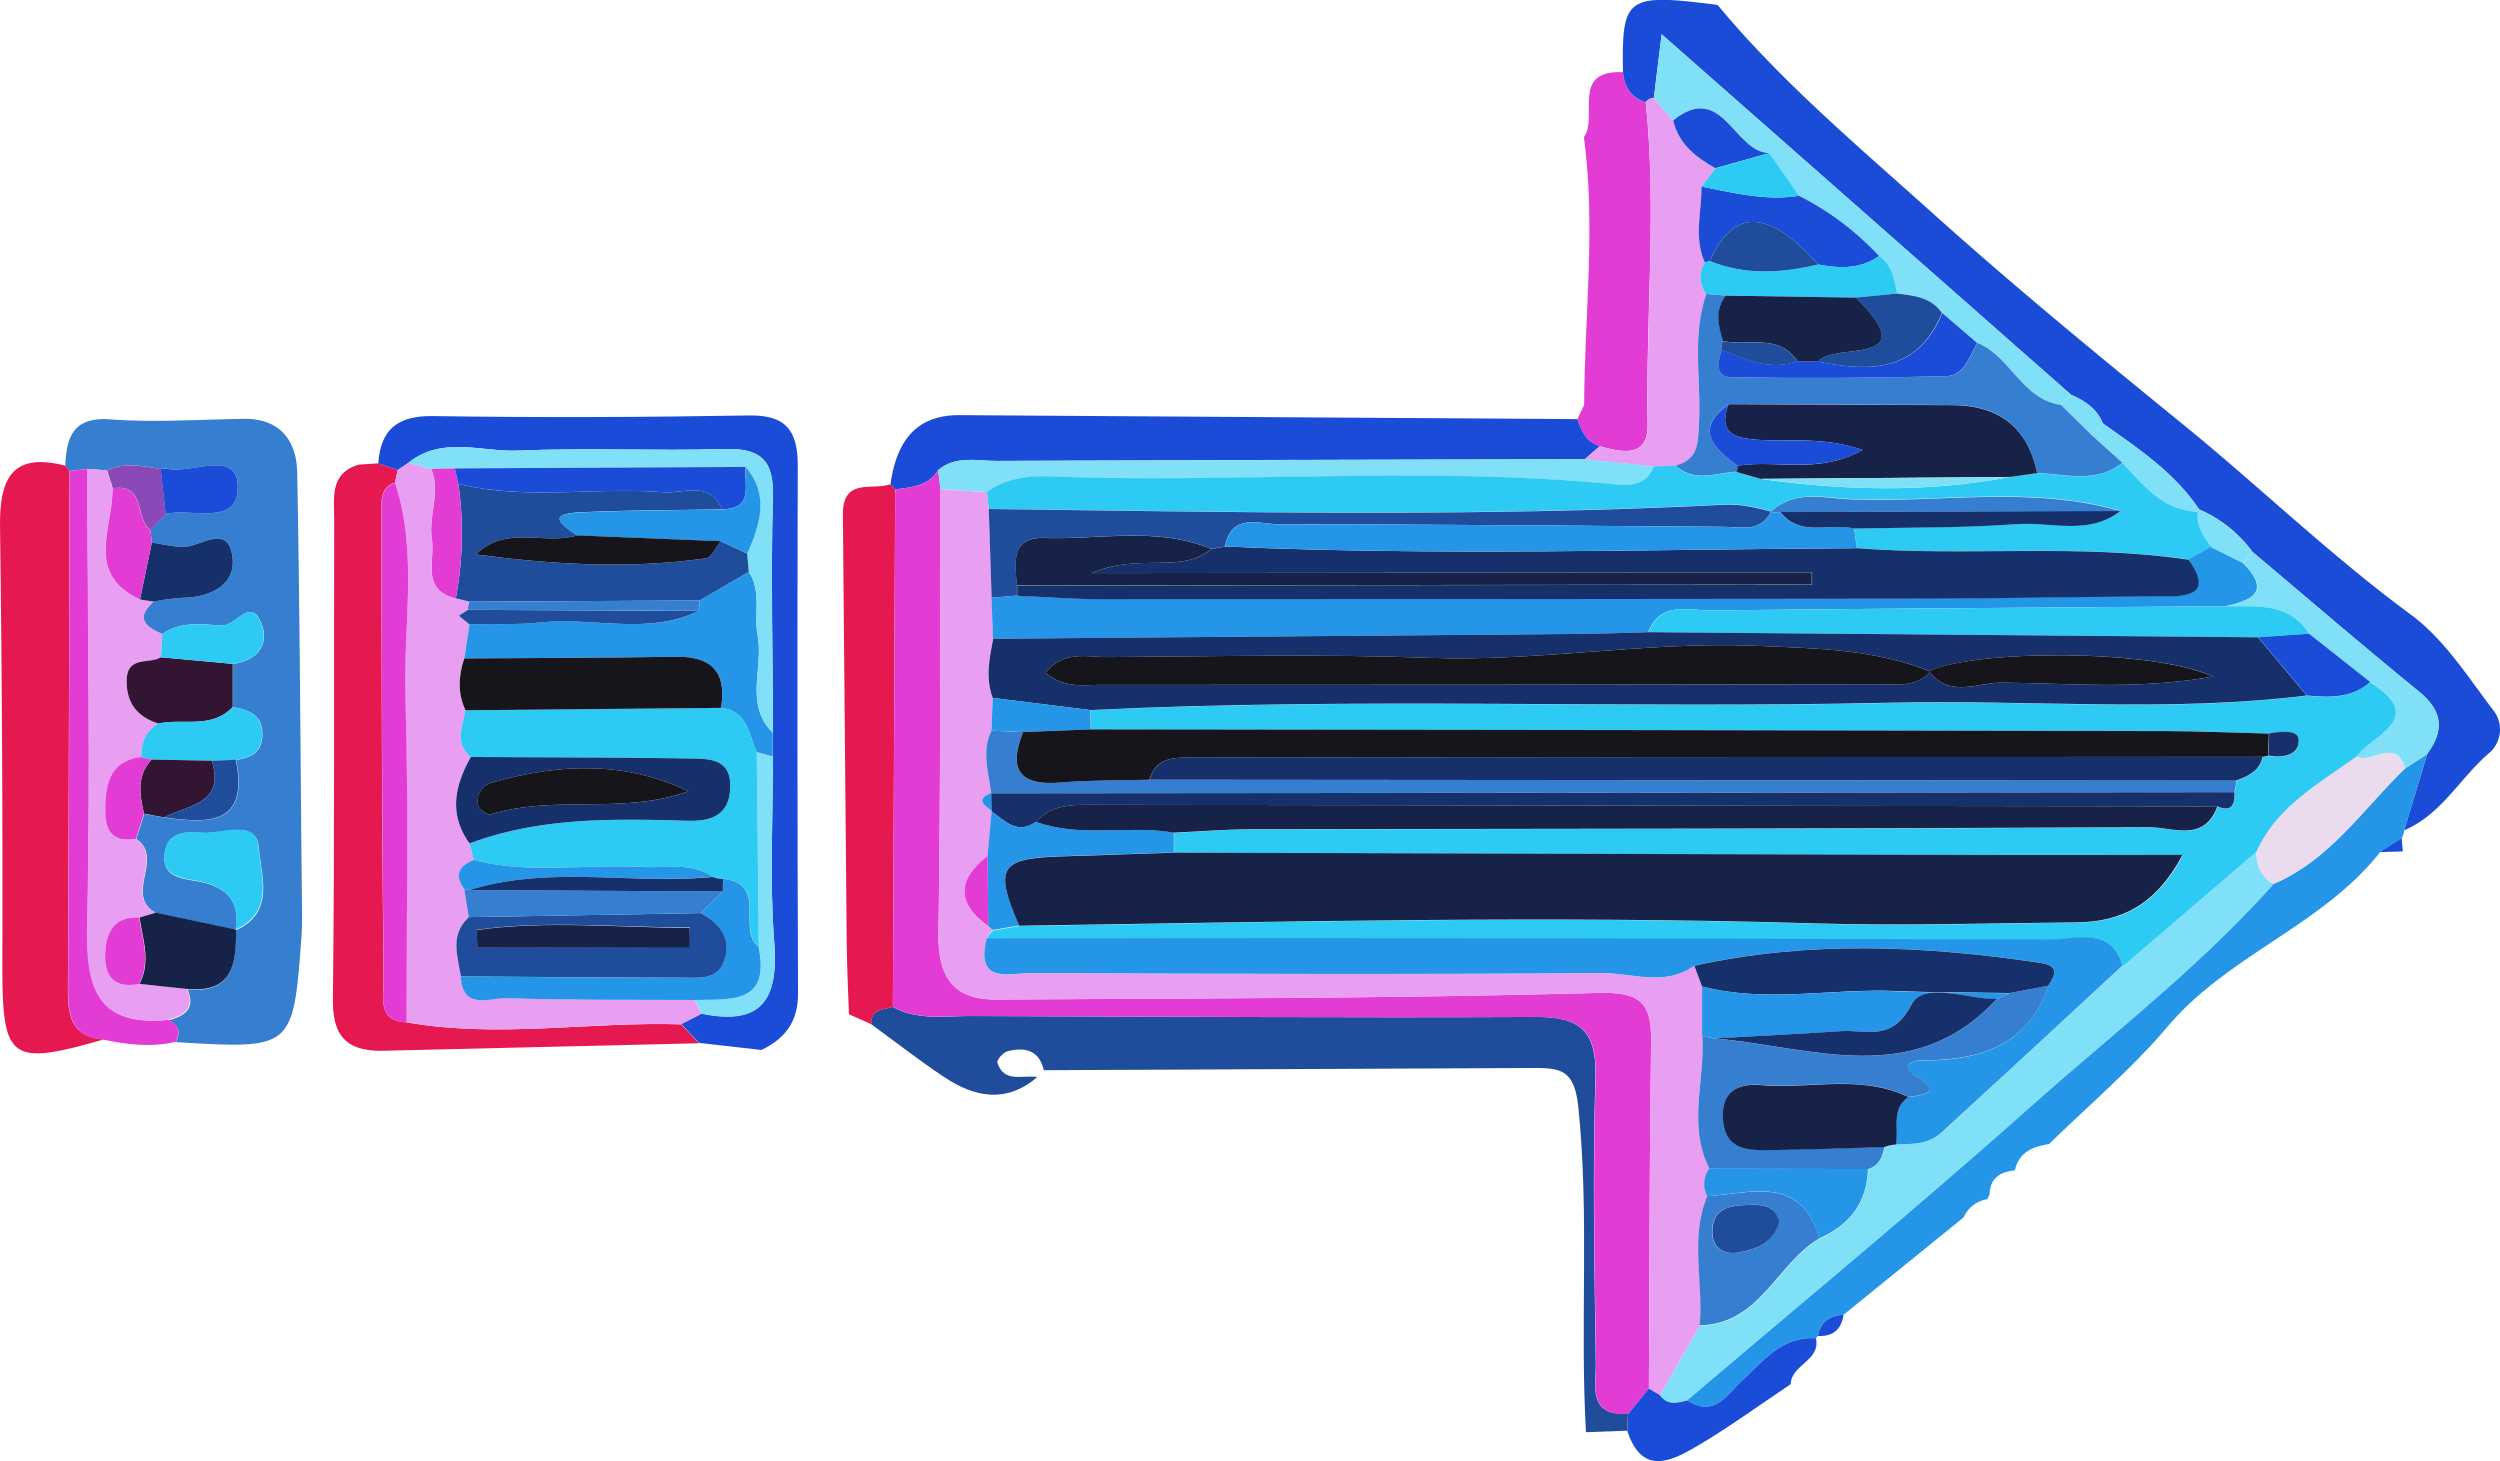 <svg id="Calque_1" data-name="Calque 1" xmlns="http://www.w3.org/2000/svg" viewBox="0 0 564.26 329.78"><defs><style>.cls-1{fill:#357ed0;}.cls-2{fill:#1f4d9c;}.cls-3{fill:#e5184f;}.cls-4{fill:#e33cd4;}.cls-5{fill:#1a4cd8;}.cls-6{fill:#2495e7;}.cls-7{fill:#e89ef1;}.cls-8{fill:#321533;}.cls-9{fill:#162247;}.cls-10{fill:#2dcaf3;}.cls-11{fill:#16306c;}.cls-12{fill:#8a49b6;}.cls-13{fill:#80e0f8;}.cls-14{fill:#eadcee;}.cls-15{fill:#16151b;}</style></defs><title>fleche1</title><path class="cls-1" d="M737.91,444.62c-.13-7-3.78-12.16-11.93-12.06-10.06.12-20.15.86-30.14.12-8.52-.64-10,3.94-10.27,10.45a9.83,9.83,0,0,1,.94,1.19l4-.48,4.44.34c4-1.89,8.06-1,12.12-.28a4.57,4.57,0,0,1,1.36-.11c5.58,1.29,15.61-4.26,16.05,3.55.56,9.76-10.26,5.27-16.28,6.67-1.14,1.21-2.28,2.42-3.42,3.65.1.94.21,1.88.31,2.82,2.18.34,4.35.8,6.54,1,4.14.38,10.77-5.88,11.7,2.55.64,5.89-5,8.84-11.21,8.91a53.74,53.74,0,0,0-6.63.87c-4.16,3.72-1.85,5.72,2,7.32,4.06-2.95,8.9-2.21,13.26-1.92,3.29.22,6.43-6.28,8.87-1,2.26,4.87-.38,8.82-6.19,9.67l0,9.72c3.62.69,6.77,1.79,6.62,6.43-.12,3.94-2.7,5-5.93,5.54,3,14.82-6.22,14.3-16.15,13l-4.57-.84q-.9,2.82-1.81,5.66c6.44,4.24-2.86,12.67,4.43,16.68l18,3.8c1.18-7.08-2.83-10-9-11-3.79-.62-7.7-1.2-7-6.28s5-4.83,8.54-4.58c4.56.32,12.23-3.16,12.71,3.43.42,5.84,3.82,14.57-5.22,18.54.07,7.47-.66,14.29-10.9,13.36,1.9,4.38-.67,6-4.31,7,2.4,1,2.77,2.7,1.68,4.89,26.45,1.6,26.47,1.6,28.35-23.73.23-3.18.11-6.4.09-9.6C738.63,508.05,738.51,476.33,737.91,444.62Z" transform="translate(-670.83 -338.02)"/><path class="cls-2" d="M1031,645.67c-.3-21.52-.74-43-.08-64.55.32-10.4-3.5-13.62-13.42-13.57-42.57.2-85.14-.09-127.72-.21-5.9,0-11.93,1-17.47-2.07-2.12.69-5,.39-4.84,3.92,5.48,4,10.83,8.18,16.47,11.93,6.87,4.57,14,6,21,0-3.23-.57-7.48,1.48-9-3.27-.19-.57,1.29-2.29,2.24-2.54,3.87-1,7.17-.38,8.25,4.26l110.61-.5c5.86,0,9.12.31,10,8.61,2.58,24.55.35,49.09,1.75,73.59l9.32-.34.17-3.82C1029,657.69,1031.11,650.57,1031,645.67Z" transform="translate(-670.83 -338.02)"/><path class="cls-3" d="M686.15,561.27c.23-39,.26-78,.36-116.95a9.83,9.83,0,0,0-.94-1.19c-12.44-3.21-14.87,3.43-14.73,14q.66,49.41.52,98.84c0,21.34,1.68,22.75,22.9,16.65C687,572.1,686.11,567.34,686.15,561.27Z" transform="translate(-670.83 -338.02)"/><path class="cls-3" d="M762.54,568.76c-6.62-.26-5.09-5.91-5.13-9.2-.42-35.72-.45-71.44-.52-107.15,0-2.23.29-4.62,3.07-5.44.22-1,.44-1.91.65-2.86-1.48-.5-3-1-4.41-1.51l-4.4.29c-6.66,2-5.53,7.57-5.54,12.42-.1,36.09.12,72.19-.29,108.29-.1,8.25,3.07,11.59,10.82,11.59l71.8-1.7-4-4.27C803.9,568.58,783.19,572.41,762.54,568.76Z" transform="translate(-670.83 -338.02)"/><path class="cls-4" d="M1042.28,361.13c-3.37-1-4.83-3.49-5.14-6.82-11.92-.49-5.48,10-8.81,14.68,2.71,20.14.13,40.3.05,60.43-.52,1.05-1,2.12-1.54,3.2.88,2.69,2.05,5.15,5,6.1,5,1.36,11,2.86,10.85-5C1042.25,409.55,1044.78,385.32,1042.28,361.13Z" transform="translate(-670.83 -338.02)"/><path class="cls-3" d="M861.07,453.46q.42,48.57.86,97.13c.05,5.46.34,10.91.51,16.36l5.07,2.24c-.19-3.53,2.72-3.23,4.84-3.92q.25-58.39.52-116.79c-.36-.38-.71-.77-1.06-1.17C867.89,448.77,861.44,445.82,861.07,453.46Z" transform="translate(-670.83 -338.02)"/><path class="cls-4" d="M708.79,568.21c-16.37,1.56-18.52-7.61-18.23-21.44.73-34.3.06-68.62,0-102.93l-4,.48c-.1,39-.13,78-.36,117,0,6.07.84,10.83,8.11,11.38,5.38,1.14,10.78,1.74,16.21.45C711.56,570.91,711.19,569.22,708.79,568.21Z" transform="translate(-670.83 -338.02)"/><path class="cls-5" d="M1215,476.77c-18.08-13.3-34.15-28.88-51.5-43-19.14-15.56-38.22-31.24-56.56-47.72-16.7-15-34-29.52-48.45-46.92-20.59-2.63-21.63-1.89-21.35,15.15.31,3.33,1.77,5.79,5.13,6.83a2.25,2.25,0,0,1,1.84-1l1.76-14.37,92.43,81.39c3.11,1.34,5.81,3.14,7.15,6.45,8,5.67,16.15,11.06,21.71,19.4a29.22,29.22,0,0,1,12.09,9.63c12.51,10.52,24.9,21.19,37.58,31.51,5.39,4.38,5.7,8.78,1.84,14.05q-2.6,8.63-5.2,17.24c8.37-3.53,12.54-11.7,19-17.28a7,7,0,0,0,1-9.94C1227.77,490.68,1222.42,482.23,1215,476.77Z" transform="translate(-670.83 -338.02)"/><path class="cls-6" d="M1183.94,537.54c-16.69,18.72-36.58,34-55.22,50.59-25.25,22.48-51.35,44-77.09,65.92,6,4.1,8.88-1.17,12.28-4.3,4.89-4.5,9-10.2,16.76-9.68l.46-.51c.62-3.18,2.64-4.66,5.78-4.78l27.12-22a7,7,0,0,1,5.34-4.09l.51-1.06c.08-3.74,2.42-5.11,5.72-5.46.92-4.13,4.06-5.36,7.71-5.93,9-8.81,18.71-17,26.81-26.58,13.64-16.1,34.8-22.73,47.89-39.28l4.89-3.14a5.62,5.62,0,0,0,.57-1.78q2.61-8.62,5.2-17.24l-5,3.24C1204.18,520.61,1196.73,532.11,1183.94,537.54Z" transform="translate(-670.83 -338.02)"/><path class="cls-5" d="M1208,530.35l5.16-.16-.27-3Z" transform="translate(-670.83 -338.02)"/><path class="cls-7" d="M702.2,560.09c-5.19,1.06-7.72-1.36-7.64-6.36s1.63-8.87,7.68-8.63l3.69-1.09c-7.28-4,2-12.44-4.42-16.68-5.55,1-7-2.15-6.91-6.87.14-5.66,1.15-10.7,8.11-11.57.07-3.15.88-5.93,3.89-7.56-4.78-1.52-7.27-4.6-7.18-9.79.11-5.61,5.12-3.52,7.74-5.17.1-1.74.19-3.49.28-5.23-3.8-1.61-6.11-3.61-2-7.33l-3.06-.49c-12.58-5.78-6-16.26-6.17-25.1-.44-1.35-.87-2.7-1.31-4.05l-4.44-.33c.11,34.31.78,68.63,0,102.93-.29,13.83,1.86,23,18.23,21.44,3.64-1,6.21-2.59,4.31-7Z" transform="translate(-670.83 -338.02)"/><path class="cls-8" d="M699.42,491.54c-.09,5.19,2.4,8.27,7.18,9.79,5.59-1.24,12,1.32,16.76-3.75q0-4.86,0-9.72l-16.21-1.49C704.54,488,699.53,485.93,699.42,491.54Z" transform="translate(-670.83 -338.02)"/><path class="cls-9" d="M724,547.81l-18-3.8-3.69,1.09c.77,5,2.62,10,0,15l10.88,1.14c10.24.93,11-5.89,10.9-13.36Z" transform="translate(-670.83 -338.02)"/><path class="cls-10" d="M716.51,525.91c-3.52-.25-7.85-.36-8.54,4.58s3.21,5.66,7,6.28c6.16,1,10.17,4,9,11l0,.07c9-4,5.64-12.7,5.22-18.54C728.74,522.75,721.07,526.23,716.51,525.91Z" transform="translate(-670.83 -338.02)"/><path class="cls-10" d="M723.36,497.58c-4.73,5.07-11.17,2.51-16.76,3.75-3,1.63-3.82,4.41-3.89,7.56a23.42,23.42,0,0,0,2.34.56l13.58.27,5.41-.17c3.23-.5,5.81-1.6,5.93-5.54C730.12,499.37,727,498.27,723.36,497.58Z" transform="translate(-670.83 -338.02)"/><path class="cls-11" d="M711.63,461.48c-2.19-.2-4.36-.66-6.54-1q-1.33,6.42-2.66,12.84l3.06.49a53.74,53.74,0,0,1,6.63-.87c6.19-.07,11.85-3,11.21-8.91C722.4,455.6,715.77,461.86,711.63,461.48Z" transform="translate(-670.83 -338.02)"/><path class="cls-4" d="M696.24,448.22c.16,8.84-6.39,19.32,6.19,25.1q1.32-6.42,2.66-12.84c-.1-.94-.21-1.88-.31-2.81C701.15,455.22,703.85,447.05,696.24,448.22Z" transform="translate(-670.83 -338.02)"/><path class="cls-10" d="M720.7,479.21c-4.36-.29-9.2-1-13.26,1.93-.09,1.74-.18,3.49-.28,5.23l16.22,1.49c5.81-.85,8.45-4.8,6.19-9.67C727.13,472.93,724,479.43,720.7,479.21Z" transform="translate(-670.83 -338.02)"/><path class="cls-5" d="M708.43,443.79a4.57,4.57,0,0,0-1.36.11c.38,3.37.75,6.74,1.13,10.11,6-1.4,16.84,3.09,16.28-6.67C724,439.53,714,445.08,708.43,443.79Z" transform="translate(-670.83 -338.02)"/><path class="cls-8" d="M705.05,509.45c-3.44,3.67-2.68,7.93-1.73,12.21l4.57.85c5.27-2.84,13.84-2.92,10.74-12.79Z" transform="translate(-670.83 -338.02)"/><path class="cls-4" d="M702.71,508.89c-7,.87-8,5.91-8.11,11.57-.12,4.72,1.36,7.85,6.91,6.87q.91-2.83,1.81-5.67c-1-4.28-1.71-8.54,1.73-12.21A23.42,23.42,0,0,1,702.71,508.89Z" transform="translate(-670.83 -338.02)"/><path class="cls-12" d="M695,444.17q.66,2,1.29,4.05c7.61-1.17,4.91,7,8.54,9.44,1.14-1.23,2.28-2.44,3.42-3.65-.38-3.37-.75-6.74-1.13-10.11C703,443.2,699,442.29,695,444.17Z" transform="translate(-670.83 -338.02)"/><path class="cls-2" d="M718.63,509.72c3.1,9.87-5.47,9.95-10.74,12.79,9.93,1.34,19.19,1.86,16.15-13Z" transform="translate(-670.83 -338.02)"/><path class="cls-5" d="M1026.84,432.62q-69.76-.48-139.53-.9c-10.17-.05-14.24,6.51-15.5,15.59.35.4.7.79,1.06,1.17,3.67-.47,7.46-.67,9.69-4.35,4-3.35,8.69-2.06,13.14-2.08q66.4-.27,132.81-.39l3.37-2.93C1028.89,437.77,1027.72,435.31,1026.84,432.62Z" transform="translate(-670.83 -338.02)"/><path class="cls-5" d="M839.8,431.79c-23.72.41-47.46.5-71.18.14-8-.13-11.87,2.93-12.42,10.67l4.39,1.51,2.4-1.63c7.66-6.16,16.56-2.4,24.82-2.76,15.43-.67,30.92.11,46.37-.35,8.11-.25,11.36,2.24,11.11,10.81-.5,17.72,0,35.46,0,53.19,0,1.8,0,3.6,0,5.4,0,14-.78,28.1.3,42,1,13-3,18.75-16.38,16l-4.61,2.35c1.32,1.45,2.66,2.87,4,4.29L842.68,575c5.35-2.55,8.29-6.41,8.27-12.72q-.23-59.52-.06-119.06C850.92,435.22,848.27,431.64,839.8,431.79Z" transform="translate(-670.83 -338.02)"/><path class="cls-4" d="M1031.52,562.12c-45.27,1.23-90.58,1.23-135.87,1.49-9.73.06-13.17-5.22-13-14.94.52-33.4.36-66.81.45-100.22-.17-1.44-.35-2.89-.52-4.33-2.23,3.69-6,3.89-9.69,4.36q-.25,58.39-.52,116.79c5.54,3.05,11.57,2.05,17.47,2.07,42.58.12,85.15.41,127.72.21,9.92,0,13.74,3.17,13.42,13.57-.66,21.5-.22,43,.08,64.55.07,4.9-2,12,7.23,11.49l4.7-5.76c.14-26.09.13-52.18.5-78.27C1043.59,564.46,1041.27,561.85,1031.52,562.12Z" transform="translate(-670.83 -338.02)"/><path class="cls-5" d="M1063.91,649.75c-3.4,3.13-6.26,8.4-12.28,4.3-2.22.56-4.46,1.21-6.13-1.16L1043,651.4l-4.7,5.76c-.06,1.27-.12,2.54-.18,3.83,3.33,10.15,9.9,6.87,15.82,3.38,7.24-4.27,14.06-9.26,21.06-13.94.11-4.44,6.79-5.27,5.7-10.36C1072.91,639.55,1068.8,645.25,1063.91,649.75Z" transform="translate(-670.83 -338.02)"/><path class="cls-7" d="M785.2,563.29c-3.72-.12-9.87,2.87-10.34-4.89-.76-4.64-2.56-9.42,1.78-13.38-.34-2.11-.68-4.21-1-6.32-2.33-3.21-1.17-5.25,2.18-6.57l-1-3.74c-4.78-6.58-3.35-13.06.27-19.52-3.83-3.12-1.85-6.91-1.21-10.54-1.79-3.86-1.58-7.77-.27-11.7.39-2.57.77-5.13,1.16-7.69l-2.4-1.95c.68-.44,1.36-.88,2-1.33a5.54,5.54,0,0,1,.38-1.84l-3.09-.75c-7.92-1.94-4.62-8.48-5.38-13.29-.83-5.29,2.06-10.63-.15-15.93L763,442.48l-2.38,1.63c-.21.95-.43,1.91-.65,2.86,5.24,15.9,1.86,32.28,2.34,48.41.72,24.44.23,48.91.25,73.37,20.64,3.66,41.35-.17,62,.45l4.61-2.35c-.52-1.05-1.05-2.1-1.58-3.15C813.48,563.62,799.33,563.78,785.2,563.29Z" transform="translate(-670.83 -338.02)"/><path class="cls-4" d="M760,447c-2.78.82-3.08,3.21-3.07,5.44.07,35.71.1,71.43.52,107.15,0,3.29-1.49,8.94,5.14,9.19,0-24.46.47-48.93-.25-73.37C761.82,479.25,765.2,462.87,760,447Z" transform="translate(-670.83 -338.02)"/><path class="cls-7" d="M1058,376c-4.41-2.49-8.26-5.47-9.5-10.77l-4.37-5.08a2.23,2.23,0,0,0-1.83,1c2.5,24.19,0,48.42.45,72.63.15,7.82-5.82,6.32-10.85,5l-3.37,2.93,15.58,1.62,4.89-.16c5.09-1.28,5-4.94,5.27-9.37.54-9.78-1.67-19.75,1.7-29.36a6.12,6.12,0,0,1-.31-7.12c-2.57-5.6-.72-11.41-.78-17.13Z" transform="translate(-670.83 -338.02)"/><path class="cls-5" d="M1081.13,639.56c3.36.15,5.32-1.41,5.78-4.78C1083.77,634.9,1081.75,636.38,1081.13,639.56Z" transform="translate(-670.83 -338.02)"/><path class="cls-13" d="M1044.11,360.13l4.37,5.08c11.12-9,13.67,7.2,21.67,7.37,2.23,3.2,4.45,6.41,6.69,9.62a63.79,63.79,0,0,1,18.09,13.6c3,2,3.46,5.31,4.12,8.48,3.84.43,7.66.89,10.16,4.4l7.85,6.74c7.5,3,10.07,12.75,18.9,14l2.34-2.27-92.43-81.39Z" transform="translate(-670.83 -338.02)"/><path class="cls-13" d="M1216.83,494.14c-12.68-10.32-25.07-21-37.58-31.52l-2.07,2.51c6.46,6.54,1.87,8.42-4.1,9.72,6.9.19,14.28-1.06,18.86,6.2l13.79,10.9c13,8.27.77,11.73-3.19,16.77,3.44,2,9-4.5,11.14,2.72l5-3.25C1222.53,502.92,1222.22,498.52,1216.83,494.14Z" transform="translate(-670.83 -338.02)"/><path class="cls-13" d="M1145.45,433.6l-2.56,2.6,7,6.31c4.76,5,9,10.71,16.83,11l.47-.54C1161.6,444.66,1153.4,439.27,1145.45,433.6Z" transform="translate(-670.83 -338.02)"/><path class="cls-13" d="M1167.16,453l-.47.54c-.35,3.17,1.35,5.56,3,7.94l7.45,3.64c.68-.83,1.37-1.67,2.06-2.49A29.22,29.22,0,0,0,1167.16,453Z" transform="translate(-670.83 -338.02)"/><path class="cls-13" d="M1138.3,427.15l-2.34,2.27,6.93,6.78,2.56-2.6C1144.11,430.29,1141.41,428.49,1138.3,427.15Z" transform="translate(-670.83 -338.02)"/><path class="cls-13" d="M1180.08,530.07,1150,555.93q-20.43,18.87-40.9,37.73c-2.9,2.67-6.66,2.59-10.31,2.69a8.5,8.5,0,0,0-2.63.58c-.4,2.25-1.21,4.2-3.65,5-.24,7.66-4.24,12.66-11,15.69-9.61,5.67-13.37,19.4-27,19.61l-9,15.7c1.67,2.38,3.91,1.73,6.13,1.17,25.74-21.92,51.84-43.44,77.09-65.92,18.64-16.58,38.53-31.87,55.22-50.59C1181.12,535.85,1180.09,533.23,1180.08,530.07Z" transform="translate(-670.83 -338.02)"/><path class="cls-14" d="M1202.54,508.72c-8.45,6.1-17.85,11.21-22.46,21.36,0,3.15,1,5.77,3.86,7.46,12.79-5.43,20.24-16.93,29.74-26.1C1211.51,504.22,1206,510.74,1202.54,508.72Z" transform="translate(-670.83 -338.02)"/><path class="cls-4" d="M694.56,553.73c-.08,5,2.45,7.42,7.66,6.37,2.64-5,.79-10,0-15C696.19,544.86,694.63,548.83,694.56,553.73Z" transform="translate(-670.83 -338.02)"/><path class="cls-13" d="M895.7,442.05c-4.45,0-9.19-1.27-13.14,2.07.17,1.44.35,2.89.52,4.33l10.51.66c6.49-4.71,14-3.46,21.17-3.29,40,.94,80.11-2.36,120.11,1.51,3.36.33,7.55.48,9.21-4.05l-15.57-1.62Q962.11,441.84,895.7,442.05Z" transform="translate(-670.83 -338.02)"/><path class="cls-6" d="M841.84,481.56c-.92-4.73,1-9.95-2-14.49l-11.12,6.48c0,.78-.11,1.56-.19,2.34-11.53,5.65-23.81,1.33-35.69,2.61-5.31.57-10.7.31-16.05.43-.39,2.57-.77,5.13-1.16,7.69,15.87-.1,31.74-.09,47.61-.37,8.19-.14,11.67,3.41,10.34,11.54,6,.7,6.25,6,8,10l3.66,1c0-1.8,0-3.6,0-5.4C838.74,497,843.24,488.81,841.84,481.56Z" transform="translate(-670.83 -338.02)"/><path class="cls-13" d="M834.18,439.37c-15.45.46-30.94-.32-46.37.35-8.26.36-17.16-3.4-24.82,2.76l5.18,1.38,5.31-.12,65.61-.34c5.46,6.41,3.22,13,.38,19.55.12,1.39.23,2.76.35,4.13,3,4.53,1.1,9.75,2,14.48,1.4,7.25-3.1,15.44,3.46,21.81-.06-17.73-.51-35.47,0-53.19C845.54,441.61,842.29,439.12,834.18,439.37Z" transform="translate(-670.83 -338.02)"/><path class="cls-13" d="M845.28,508.77l-3.66-1q.23,22,.46,43.94c2.75,13.1-6.53,11.71-14.45,12l1.57,3.15c13.37,2.71,17.39-3,16.38-16C844.5,536.87,845.3,522.79,845.28,508.77Z" transform="translate(-670.83 -338.02)"/><path class="cls-7" d="M1055,571.92q0-5.61,0-11.23c-.58-1.56-1.17-3.12-1.75-4.69-6.7,4.82-14.18,1.58-21.18,1.64-42.76.35-85.53.19-128.3,0-4.85,0-13,2.76-10.22-7.82a6.34,6.34,0,0,1,1.35-1.89l-1-.86c-7.26-5.2-7-10.48-.17-15.84l.93-10.05-.06-.11c-1.76-1.31-3.6-2.62-.06-4v0c-.61-4.71-2.22-9.43.05-14.14.1-2.46.2-4.93.29-7.39-1.69-4.46-.75-8.9.1-13.35l-.33-9.26q-.33-10-.64-20l-.42-3.81-10.52-.65c-.09,33.41.07,66.82-.45,100.22-.15,9.72,3.29,15,13,14.94,45.29-.26,90.6-.26,135.87-1.49,9.75-.27,12.07,2.34,12,11-.37,26.09-.36,52.18-.5,78.27l2.53,1.48,9-15.7c.9-9.69-2.3-19.63,1.73-29.14a5.82,5.82,0,0,1,.48-6.23C1051.65,592.09,1055.7,581.88,1055,571.92Z" transform="translate(-670.83 -338.02)"/><path class="cls-10" d="M833.57,497.79l-57.68.54c-.64,3.63-2.62,7.42,1.21,10.54,16.39.1,32.78.08,49.16.35,4.42.08,9.7-.23,9.37,6.8-.29,6.21-4.68,7.38-9.5,7.25-16.67-.45-33.31-.89-49.31,5.12.33,1.24.65,2.49,1,3.74,12.55,3.28,25.34.81,38,1.57,5.36.32,11-1.16,15.9,2.25a5.83,5.83,0,0,0,2.37.43c10.33,1.12,3,11.49,8,15.36q-.23-22-.46-43.95C839.82,503.75,839.53,498.49,833.57,497.79Z" transform="translate(-670.83 -338.02)"/><path class="cls-2" d="M833.51,460.17c-1.11,1.33-2.07,3.68-3.34,3.86-17.35,2.46-34.63,1.42-51.93-.87,7-6.8,15.46-2,22.87-4.3-3.2-2.22-7.37-4.84.7-5.21,10.65-.49,21.33-.48,32-.68-2.82-6.6-8.7-3.49-13.22-3.85-15.4-1.23-31,1.89-46.3-1.91a79.31,79.31,0,0,1-.58,25.86l3.1.75,51.91-.27,11.11-6.47c-.12-1.37-.23-2.74-.35-4.12Z" transform="translate(-670.83 -338.02)"/><path class="cls-15" d="M823.23,486.25c-15.87.28-31.74.27-47.61.38-1.31,3.93-1.52,7.84.27,11.7l57.68-.54C834.9,489.66,831.42,486.11,823.23,486.25Z" transform="translate(-670.83 -338.02)"/><path class="cls-6" d="M834.06,536.38c0,1-.06,1.9-.08,2.86l-5,4.87c4.45,2.39,7.13,5.86,5.18,11-1.61,4.24-5.84,3.6-9.34,3.6-16.66,0-33.32-.18-50-.29.47,7.76,6.62,4.77,10.34,4.89,14.13.49,28.28.33,42.43.41,7.92-.26,17.2,1.13,14.45-12C837,547.87,844.39,537.5,834.06,536.38Z" transform="translate(-670.83 -338.02)"/><path class="cls-2" d="M829,544.11l-52.36.91c-4.34,4-2.54,8.74-1.78,13.38,16.66.11,33.32.27,50,.29,3.5,0,7.73.64,9.34-3.6C836.13,550,833.45,546.5,829,544.11Zm-50.46,7.76-.09-4c16-2.19,32-.49,48.07-.53,0,1.48,0,3,.05,4.42Z" transform="translate(-670.83 -338.02)"/><path class="cls-11" d="M826.26,509.22c-16.38-.27-32.77-.25-49.16-.35-3.62,6.46-5.05,12.94-.28,19.52,16-6,32.64-5.57,49.31-5.12,4.82.13,9.21-1,9.5-7.25C836,509,830.68,509.3,826.26,509.22ZM781.65,521.8c-.74.22-2.63-1-2.87-1.92a4.28,4.28,0,0,1,3.24-5.25c14.92-4.26,29.78-4.93,44.18,2C811.46,521.94,796.16,517.38,781.65,521.8Z" transform="translate(-670.83 -338.02)"/><path class="cls-1" d="M775.62,538.7l1,6.32,52.36-.91,5-4.87-57.16-.33Z" transform="translate(-670.83 -338.02)"/><path class="cls-6" d="M815.79,533.7c-12.66-.76-25.45,1.71-38-1.57-3.35,1.32-4.51,3.36-2.17,6.57l1.19.21c18-5.61,36.63-1.2,54.88-3C826.76,532.54,821.15,534,815.79,533.7Z" transform="translate(-670.83 -338.02)"/><path class="cls-4" d="M773.48,443.74l-5.31.11c2.21,5.3-.68,10.64.15,15.93.76,4.81-2.54,11.35,5.38,13.29a79.31,79.31,0,0,0,.58-25.86C774,446.05,773.75,444.9,773.48,443.74Z" transform="translate(-670.83 -338.02)"/><path class="cls-2" d="M774.38,477l2.4,1.94c5.35-.12,10.74.14,16.05-.43,11.88-1.28,24.16,3,35.69-2.61l-52.11-.23C775.74,476.11,775.06,476.55,774.38,477Z" transform="translate(-670.83 -338.02)"/><path class="cls-1" d="M776.41,475.66l52.11.23c.08-.78.15-1.56.19-2.34l-51.92.27A5.54,5.54,0,0,0,776.41,475.66Z" transform="translate(-670.83 -338.02)"/><path class="cls-10" d="M1070.61,453.49h0l-.13.1Z" transform="translate(-670.83 -338.02)"/><path class="cls-10" d="M1149.86,442.51c-5.94,4.72-12.71,2.55-19.24,2.3l-6.12.86c-18.75,3.57-37.54,3.08-56.34.43l-5.45-1.57c-4.65.22-9.51,2.54-13.73-1.4l-4.9.16c-1.66,4.52-5.85,4.37-9.21,4-40-3.87-80.08-.57-120.11-1.51-7.13-.17-14.68-1.42-21.16,3.28l.42,3.81c55.33.69,110.66,1.86,166-1,3.87-.19,7.14.67,10.63,1.54,5.36-5,12.07-3,18.08-2.75,20.25.78,40.74-3.14,60.77,2.65-7.18,5.62-15.57,2.41-23.36,3-12.24.86-24.55.7-36.83,1l.66,4.43c24.91,1.92,50-1.1,74.85,2.55l5-2.82c-1.7-2.38-3.4-4.77-3-7.94C1158.88,453.22,1154.62,447.48,1149.86,442.51Z" transform="translate(-670.83 -338.02)"/><path class="cls-1" d="M1136,429.42c-8.83-1.25-11.4-11-18.9-14-1.69,3.13-2.94,7.39-7,7.5q-24.21.61-48.43.26c-3.8-.06-3.08-3.55-2.2-6.23a3.57,3.57,0,0,1,.28-2c-1-3.48-1.92-7,.58-10.24l-4.35-.36c-3.36,9.61-1.15,19.58-1.69,29.36-.24,4.43-.18,8.09-5.27,9.38,4.22,3.94,9.08,1.62,13.73,1.4a1.81,1.81,0,0,0,.23-1.38c-5.23-4-10-8-2-13.9q25.21.12,50.43.22c10.49,0,17.06,4.9,19.2,15.34,6.54.25,13.31,2.42,19.25-2.3l-7-6.31Z" transform="translate(-670.83 -338.02)"/><path class="cls-5" d="M1054.86,380.14c.06,5.72-1.79,11.53.78,17.13l1.1-.34q7.88-18,24.45.8c4.79.87,9.5,1.1,13.75-1.92a63.92,63.92,0,0,0-18.09-13.61C1069.34,383.42,1062.12,381.52,1054.86,380.14Z" transform="translate(-670.83 -338.02)"/><path class="cls-10" d="M1094.94,395.81c-4.25,3-9,2.79-13.75,1.92-8.22,1.91-16.39,2.48-24.45-.79l-1.1.33a6.13,6.13,0,0,0,.3,7.12l4.35.35,29.42.45,9.33-.91C1098.39,401.11,1097.93,397.84,1094.94,395.81Z" transform="translate(-670.83 -338.02)"/><path class="cls-5" d="M1048.48,365.21c1.24,5.3,5.09,8.28,9.5,10.77l12.17-3.4C1062.15,372.41,1059.6,356.21,1048.48,365.21Z" transform="translate(-670.83 -338.02)"/><path class="cls-10" d="M1058,376l-3.12,4.16c7.26,1.38,14.48,3.28,22,2.06-2.24-3.21-4.46-6.42-6.69-9.62Z" transform="translate(-670.83 -338.02)"/><path class="cls-5" d="M1081.18,419.63l-4.66-.1c-6.15,2.19-11.59-.36-17.09-2.57-.88,2.67-1.6,6.16,2.2,6.22q24.21.39,48.43-.26c4.06-.11,5.31-4.37,7-7.5l-7.85-6.74C1103.68,422.08,1092.87,422,1081.18,419.63Z" transform="translate(-670.83 -338.02)"/><path class="cls-2" d="M1099,404.28l-9.33.91c15.82,15.84-5.26,9.89-8.53,14.45,11.69,2.35,22.5,2.44,28-11C1106.71,405.17,1102.89,404.71,1099,404.28Z" transform="translate(-670.83 -338.02)"/><path class="cls-10" d="M1205.73,492c-4.18,3.73-9.2,3.5-14.27,3.05-31.28,3.87-62.68.89-94,1.62-60.17,1.39-120.39-1.28-180.56,1.66l.12,4.37q121.34.15,242.68.33c7.76,0,15.52.38,23.28.57,2.52-.42,6.55-.94,6.65,1.43.16,3.52-3.54,4.22-6.86,3.59l-1.2.24c-.7,3.27-3.34,4.38-6,5.41a8.76,8.76,0,0,1-.36,2.59c0,2.63-.48,4.63-3.84,3.22-3,8.19-10.14,4.66-15.3,4.69-67.5.36-135,.33-202.5.46-5.91,0-11.82.5-17.73.77,0,1.49,0,3,0,4.49l189.29.53c12.22,0,24.44,0,38.41,0-6,11.38-13.93,15.15-23.94,15.24-19.67.17-39.35.82-59,.23-59.89-1.82-119.76-.36-179.64.53l-6,1a6.2,6.2,0,0,0-1.36,1.89q120.08.06,240.16.28c5.72,0,13.41-3.13,16.26,5.84l30.11-25.84c4.61-10.15,14-15.26,22.46-21.36C1206.5,503.68,1218.76,500.22,1205.73,492Z" transform="translate(-670.83 -338.02)"/><path class="cls-6" d="M1169.74,461.48l-5,2.82c4.41,6.18,2.23,8.29-4.73,8.31-19.61,0-39.23.46-58.85.5q-90.85.17-181.71.12c-6.37,0-12.74-.51-19.11-.78l-5.72.48.33,9.26q66.42-.54,132.84-1.1c5,0,10-.26,15.05-.39,2.79-7.11,9.08-4.84,14.14-4.9,38.68-.44,77.36-.66,116-.95,6-1.3,10.57-3.18,4.12-9.73Z" transform="translate(-670.83 -338.02)"/><path class="cls-10" d="M1173.07,474.85c-38.69.29-77.37.51-116,.95-5.06.06-11.35-2.21-14.14,4.9l137.63,1.16,11.42-.81C1187.36,473.79,1180,475,1173.07,474.85Z" transform="translate(-670.83 -338.02)"/><path class="cls-5" d="M1180.51,481.86l11,13.14c5.07.45,10.09.68,14.27-3.05l-13.8-10.9Z" transform="translate(-670.83 -338.02)"/><path class="cls-6" d="M1133.71,550.08q-120.07-.41-240.16-.28c-2.75,10.58,5.37,7.8,10.22,7.82,42.77.21,85.54.37,128.3,0,7-.06,14.48,3.18,21.18-1.64,25.91-5.75,51.86-4.53,77.87-.69,4.58.68,3.74,2.59,2,5.25-5.12,14.92-17.45,16.9-29.56,16.86-8.34,2.26,11.57,6.81-2,8.22-4,2.75-2.11,7.08-2.84,10.71,3.65-.1,7.41,0,10.31-2.69q20.51-18.81,40.91-37.74C1147.12,547,1139.43,550.1,1133.71,550.08Z" transform="translate(-670.83 -338.02)"/><path class="cls-1" d="M1121.53,563.5c-18.81,20.43-41.82,10.8-63.74,8.91l-2.75-.49c.66,10-3.39,20.17,1.64,29.89l35.79.07c2.44-.75,3.25-2.7,3.65-5-9,.25-18.06.62-27.09.68-4.76,0-9.06-.87-9.34-7.19s3.79-7.9,8.68-7.48c11.07.93,22.51-2.49,33.22,2.7,13.52-1.41-6.39-6,2-8.22,12.11,0,24.44-1.94,29.56-16.86l-8.63,1.63Z" transform="translate(-670.83 -338.02)"/><path class="cls-9" d="M1068.37,582.94c-4.89-.42-9,1.08-8.68,7.48s4.58,7.22,9.34,7.19c9-.06,18.06-.43,27.09-.68a8.5,8.5,0,0,1,2.63-.58c.73-3.63-1.18-8,2.84-10.71C1090.88,580.45,1079.44,583.87,1068.37,582.94Z" transform="translate(-670.83 -338.02)"/><path class="cls-1" d="M1056.18,608c-4,9.51-.82,19.45-1.72,29.14,13.59-.21,17.35-13.94,27-19.61C1077.27,603.1,1066,607.41,1056.18,608Zm7.08,12.69c-3.68.65-6.17-1.08-6-5.13.23-4.87,4-5.4,7.67-5.56,3.11-.13,6.41-.32,7.42,3.67C1071.1,618.55,1067.28,620,1063.26,620.73Z" transform="translate(-670.83 -338.02)"/><path class="cls-6" d="M1056.18,608c9.85-.63,21.09-4.94,25.24,9.53,6.81-3,10.81-8,11-15.69l-35.8-.07A5.84,5.84,0,0,0,1056.18,608Z" transform="translate(-670.83 -338.02)"/><path class="cls-5" d="M839.1,443.4l-65.62.34c.27,1.16.53,2.31.8,3.47,15.31,3.8,30.9.68,46.3,1.91,4.52.36,10.4-2.75,13.22,3.85C841.08,452.83,838.74,447.37,839.1,443.4Z" transform="translate(-670.83 -338.02)"/><path class="cls-6" d="M833.8,453c-10.66.2-21.34.19-32,.68-8.07.37-3.9,3-.7,5.21l32.4,1.31,6,2.78c2.84-6.58,5.08-13.14-.37-19.55C838.74,447.37,841.08,452.83,833.8,453Z" transform="translate(-670.83 -338.02)"/><path class="cls-11" d="M1042.88,480.7c-5,.13-10,.34-15.05.39q-66.42.57-132.84,1.1c-.85,4.45-1.79,8.89-.09,13.35l22,2.74c60.17-2.94,120.39-.27,180.56-1.66,31.34-.73,62.74,2.25,94-1.62l-11-13.14Zm79.68,11.39c-5.22,0-11.56,3.45-16.15-2.33-3.27,3.46-7.58,2.69-11.61,2.7q-87.85.15-175.7.14c-3.88,0-8.11.82-12.27-2.75,4.11-5.1,9.38-3.49,13.88-3.52,24.25-.15,48.53-.73,72.74.17,24.76.91,49.22-3.77,73.88-2.71,13.1.57,26.42.71,39,5.7,10.56-4.92,50.75-5,64,1.24C1152.7,493.81,1137.53,492.19,1122.56,492.09Z" transform="translate(-670.83 -338.02)"/><path class="cls-1" d="M910.25,514.64c-9.37.81-11.91-2.95-8.49-11.4l-7.16-.3c-2.27,4.7-.66,9.42-.05,14.13l280.6-.26a8.78,8.78,0,0,0,.36-2.6L930.28,514C923.6,514.19,916.89,514.07,910.25,514.64Z" transform="translate(-670.83 -338.02)"/><path class="cls-11" d="M894.54,517.05c0,1.33,0,2.65.06,4l.06.12c3,2.17,5.77,5.32,10,2.35,3-3.43,7.07-3.85,11.29-3.85l255.38.37c3.37,1.41,3.88-.59,3.85-3.22l-280.6.26Z" transform="translate(-670.83 -338.02)"/><path class="cls-2" d="M894,452.91q.32,10,.64,20l5.72-.48c0-.77,0-1.54,0-2.3-.42-5-1.45-11,6.23-10.71,12.57.44,25.41-2.62,37.67,2.49l3.05-.56c1.54-7.73,7.81-5,12.21-5,33.41,0,66.81.34,100.22.57,4,0,8.4,1.4,10.85-3.44-3.49-.87-6.76-1.73-10.63-1.54C1004.68,454.77,949.35,453.6,894,452.91Z" transform="translate(-670.83 -338.02)"/><path class="cls-11" d="M1131.12,555.31c-26-3.84-52-5.06-77.87.69.58,1.57,1.17,3.13,1.75,4.69,14.55,3.76,29.26.38,43.88,1,8.53.38,17.07.32,25.6.46l8.62-1.63C1134.86,557.9,1135.7,556,1131.12,555.31Z" transform="translate(-670.83 -338.02)"/><path class="cls-6" d="M1055,560.69q0,5.63,0,11.23l2.75.49c9.54-.54,19.09-1,28.62-1.64,5.73-.39,11.43,2.49,15.83-6,2.77-5.36,12.61-1.16,19.28-1.25l3-1.31c-8.53-.14-17.07-.08-25.6-.46C1084.26,561.07,1069.55,564.45,1055,560.69Z" transform="translate(-670.83 -338.02)"/><path class="cls-6" d="M904.64,523.51c-4.21,3-7-.18-10-2.35l-.93,10.05q.07,7.92.17,15.84l1,.86,6-1c-5.65-13-4.42-15.17,9-15.62l25.89-.87c0-1.5,0-3,0-4.49C925.47,524.17,914.8,527.19,904.64,523.51Z" transform="translate(-670.83 -338.02)"/><path class="cls-6" d="M894.89,495.54q-.14,3.69-.29,7.4l7.16.3,15.24-.59-.12-4.37Z" transform="translate(-670.83 -338.02)"/><path class="cls-4" d="M893.9,547.05q-.09-7.92-.17-15.84C886.89,536.57,886.64,541.85,893.9,547.05Z" transform="translate(-670.83 -338.02)"/><path class="cls-6" d="M894.6,521c0-1.34,0-2.66-.06-4C891,518.43,892.84,519.74,894.6,521Z" transform="translate(-670.83 -338.02)"/><path class="cls-11" d="M776.81,538.91l57.17.33c0-1,0-1.91.08-2.86a5.83,5.83,0,0,1-2.37-.43C813.44,537.71,794.85,533.3,776.81,538.91Z" transform="translate(-670.83 -338.02)"/><path class="cls-15" d="M778.24,463.16c17.3,2.29,34.58,3.33,51.93.87,1.27-.18,2.23-2.53,3.34-3.86l-32.4-1.31C793.7,461.15,785.19,456.36,778.24,463.16Z" transform="translate(-670.83 -338.02)"/><path class="cls-9" d="M778.45,547.92l.09,4,48-.06c0-1.47,0-2.94-.05-4.42C810.49,547.43,794.41,545.73,778.45,547.92Z" transform="translate(-670.83 -338.02)"/><path class="cls-15" d="M782,514.63a4.28,4.28,0,0,0-3.24,5.25c.24.88,2.13,2.14,2.87,1.92,14.51-4.42,29.81.14,44.55-5.18C811.8,509.7,796.94,510.37,782,514.63Z" transform="translate(-670.83 -338.02)"/><path class="cls-11" d="M1089.93,461.75c-47.54.28-95.08,1.75-142.6-.38l-3.05.56c-7.06,5.8-16.06.71-27,5.44l162.54-.18V470l-179.41.19c0,.76,0,1.53,0,2.3,6.37.27,12.74.77,19.11.78q90.85,0,181.71-.12c19.62,0,39.24-.47,58.85-.5,7,0,9.14-2.13,4.73-8.31C1139.92,460.65,1114.84,463.67,1089.93,461.75Z" transform="translate(-670.83 -338.02)"/><path class="cls-9" d="M1111.41,429.47q-25.22-.08-50.43-.22c-2.61,6.86,1.88,7.72,6.87,8.05,7.17.48,14.48-.77,23.35,2.28-10,5.6-19.49,2.11-28.26,3.57a1.81,1.81,0,0,1-.23,1.38l5.45,1.57,56.35-.43,6.1-.86C1128.47,434.37,1121.9,429.5,1111.41,429.47Z" transform="translate(-670.83 -338.02)"/><path class="cls-6" d="M1072.63,453.6l-1.08.07-1-.07c-2.46,4.69-6.83,3.35-10.78,3.33-33.41-.23-66.81-.57-100.22-.57-4.4,0-10.67-2.72-12.21,5,47.52,2.13,95.06.66,142.6.38l-.66-4.43C1083.76,455.93,1077.15,459.42,1072.63,453.6Z" transform="translate(-670.83 -338.02)"/><path class="cls-6" d="M1070.48,453.59h.06l.07-.11Z" transform="translate(-670.83 -338.02)"/><path class="cls-11" d="M1089.27,457.32c12.28-.27,24.59-.11,36.83-1,7.79-.55,16.18,2.66,23.36-3l-76.83.21C1077.15,459.42,1083.76,455.93,1089.27,457.32Z" transform="translate(-670.83 -338.02)"/><path class="cls-1" d="M1088.69,450.74c-6.06-.23-12.83-2.34-18.21,2.85l1.07.08,1.08-.07,76.83-.21C1129.43,447.6,1108.94,451.52,1088.69,450.74Z" transform="translate(-670.83 -338.02)"/><path class="cls-13" d="M1124.51,445.67l-56.35.43C1087,448.75,1105.75,449.24,1124.51,445.67Z" transform="translate(-670.83 -338.02)"/><path class="cls-9" d="M1060.29,404.75c-2.5,3.28-1.63,6.76-.58,10.24,5.68,1.25,12.52-1.81,16.81,4.54l4.66.11c3.27-4.56,24.35,1.39,8.53-14.45Z" transform="translate(-670.83 -338.02)"/><path class="cls-5" d="M1061,429.25c-8,5.85-3.27,9.91,2,13.9,8.77-1.46,18.29,2,28.26-3.57-8.87-3.05-16.18-1.8-23.35-2.28C1062.86,437,1058.37,436.11,1061,429.25Z" transform="translate(-670.83 -338.02)"/><path class="cls-2" d="M1059.71,415a3.59,3.59,0,0,0-.28,2c5.5,2.21,10.94,4.76,17.09,2.57C1072.23,413.18,1065.39,416.24,1059.71,415Z" transform="translate(-670.83 -338.02)"/><path class="cls-2" d="M1056.74,396.94c8.06,3.27,16.23,2.7,24.45.79Q1064.62,378.89,1056.74,396.94Z" transform="translate(-670.83 -338.02)"/><path class="cls-9" d="M1125.05,531l-189.29-.53-25.89.87c-13.41.45-14.64,2.59-9,15.62,59.88-.89,119.75-2.35,179.64-.53,19.65.59,39.33-.06,59-.23,10-.09,17.91-3.86,23.94-15.24C1149.49,531,1137.27,531,1125.05,531Z" transform="translate(-670.83 -338.02)"/><path class="cls-15" d="M917,502.65l-15.24.59c-3.42,8.45-.88,12.21,8.49,11.4,6.64-.57,13.35-.45,20-.63,1.52-5.28,5.9-5,10-5q120.63-.11,241.27-.17l1.2-.24.21-5c-7.76-.19-15.52-.55-23.28-.57Q1038.34,502.77,917,502.65Z" transform="translate(-670.83 -338.02)"/><path class="cls-9" d="M904.64,523.51c10.16,3.68,20.83.66,31.14,2.44,5.91-.27,11.82-.76,17.73-.77,67.5-.13,135-.1,202.5-.46,5.16,0,12.29,3.5,15.29-4.69l-255.38-.37C911.7,519.66,907.66,520.08,904.64,523.51Z" transform="translate(-670.83 -338.02)"/><path class="cls-11" d="M930.28,514l245.23.21c2.7-1,5.34-2.14,6-5.41q-120.65.07-241.27.17C936.18,509,931.8,508.73,930.28,514Z" transform="translate(-670.83 -338.02)"/><path class="cls-11" d="M1183,503.55l-.21,5c3.32.63,7-.07,6.86-3.59C1189.51,502.61,1185.48,503.13,1183,503.55Z" transform="translate(-670.83 -338.02)"/><path class="cls-11" d="M1102.24,564.75c-4.4,8.51-10.1,5.63-15.83,6-9.53.64-19.08,1.1-28.62,1.64,21.92,1.89,44.93,11.52,63.73-8.91C1114.85,563.59,1105,559.39,1102.24,564.75Z" transform="translate(-670.83 -338.02)"/><path class="cls-2" d="M1065,610c-3.71.16-7.44.69-7.67,5.56-.19,4,2.3,5.78,6,5.13,4-.72,7.84-2.18,9.11-7C1071.36,609.72,1068.06,609.91,1065,610Z" transform="translate(-670.83 -338.02)"/><path class="cls-15" d="M1067.33,483.79c-24.66-1.06-49.12,3.62-73.88,2.71-24.21-.9-48.49-.32-72.74-.17-4.5,0-9.77-1.58-13.88,3.52,4.16,3.57,8.39,2.75,12.27,2.75q87.84,0,175.7-.14c4,0,8.34.76,11.62-2.69l-.14-.28C1093.75,484.5,1080.43,484.36,1067.33,483.79Z" transform="translate(-670.83 -338.02)"/><path class="cls-15" d="M1106.28,489.49l.14.28c4.58,5.77,10.92,2.29,16.14,2.32,15,.1,30.14,1.72,47.71-1.36C1157,484.51,1116.84,484.57,1106.28,489.49Z" transform="translate(-670.83 -338.02)"/><path class="cls-9" d="M917.24,467.37c11-4.73,20,.36,27-5.44-12.26-5.11-25.1-2.05-37.67-2.49-7.68-.27-6.65,5.66-6.23,10.71l179.41-.19v-2.77Z" transform="translate(-670.83 -338.02)"/></svg>
